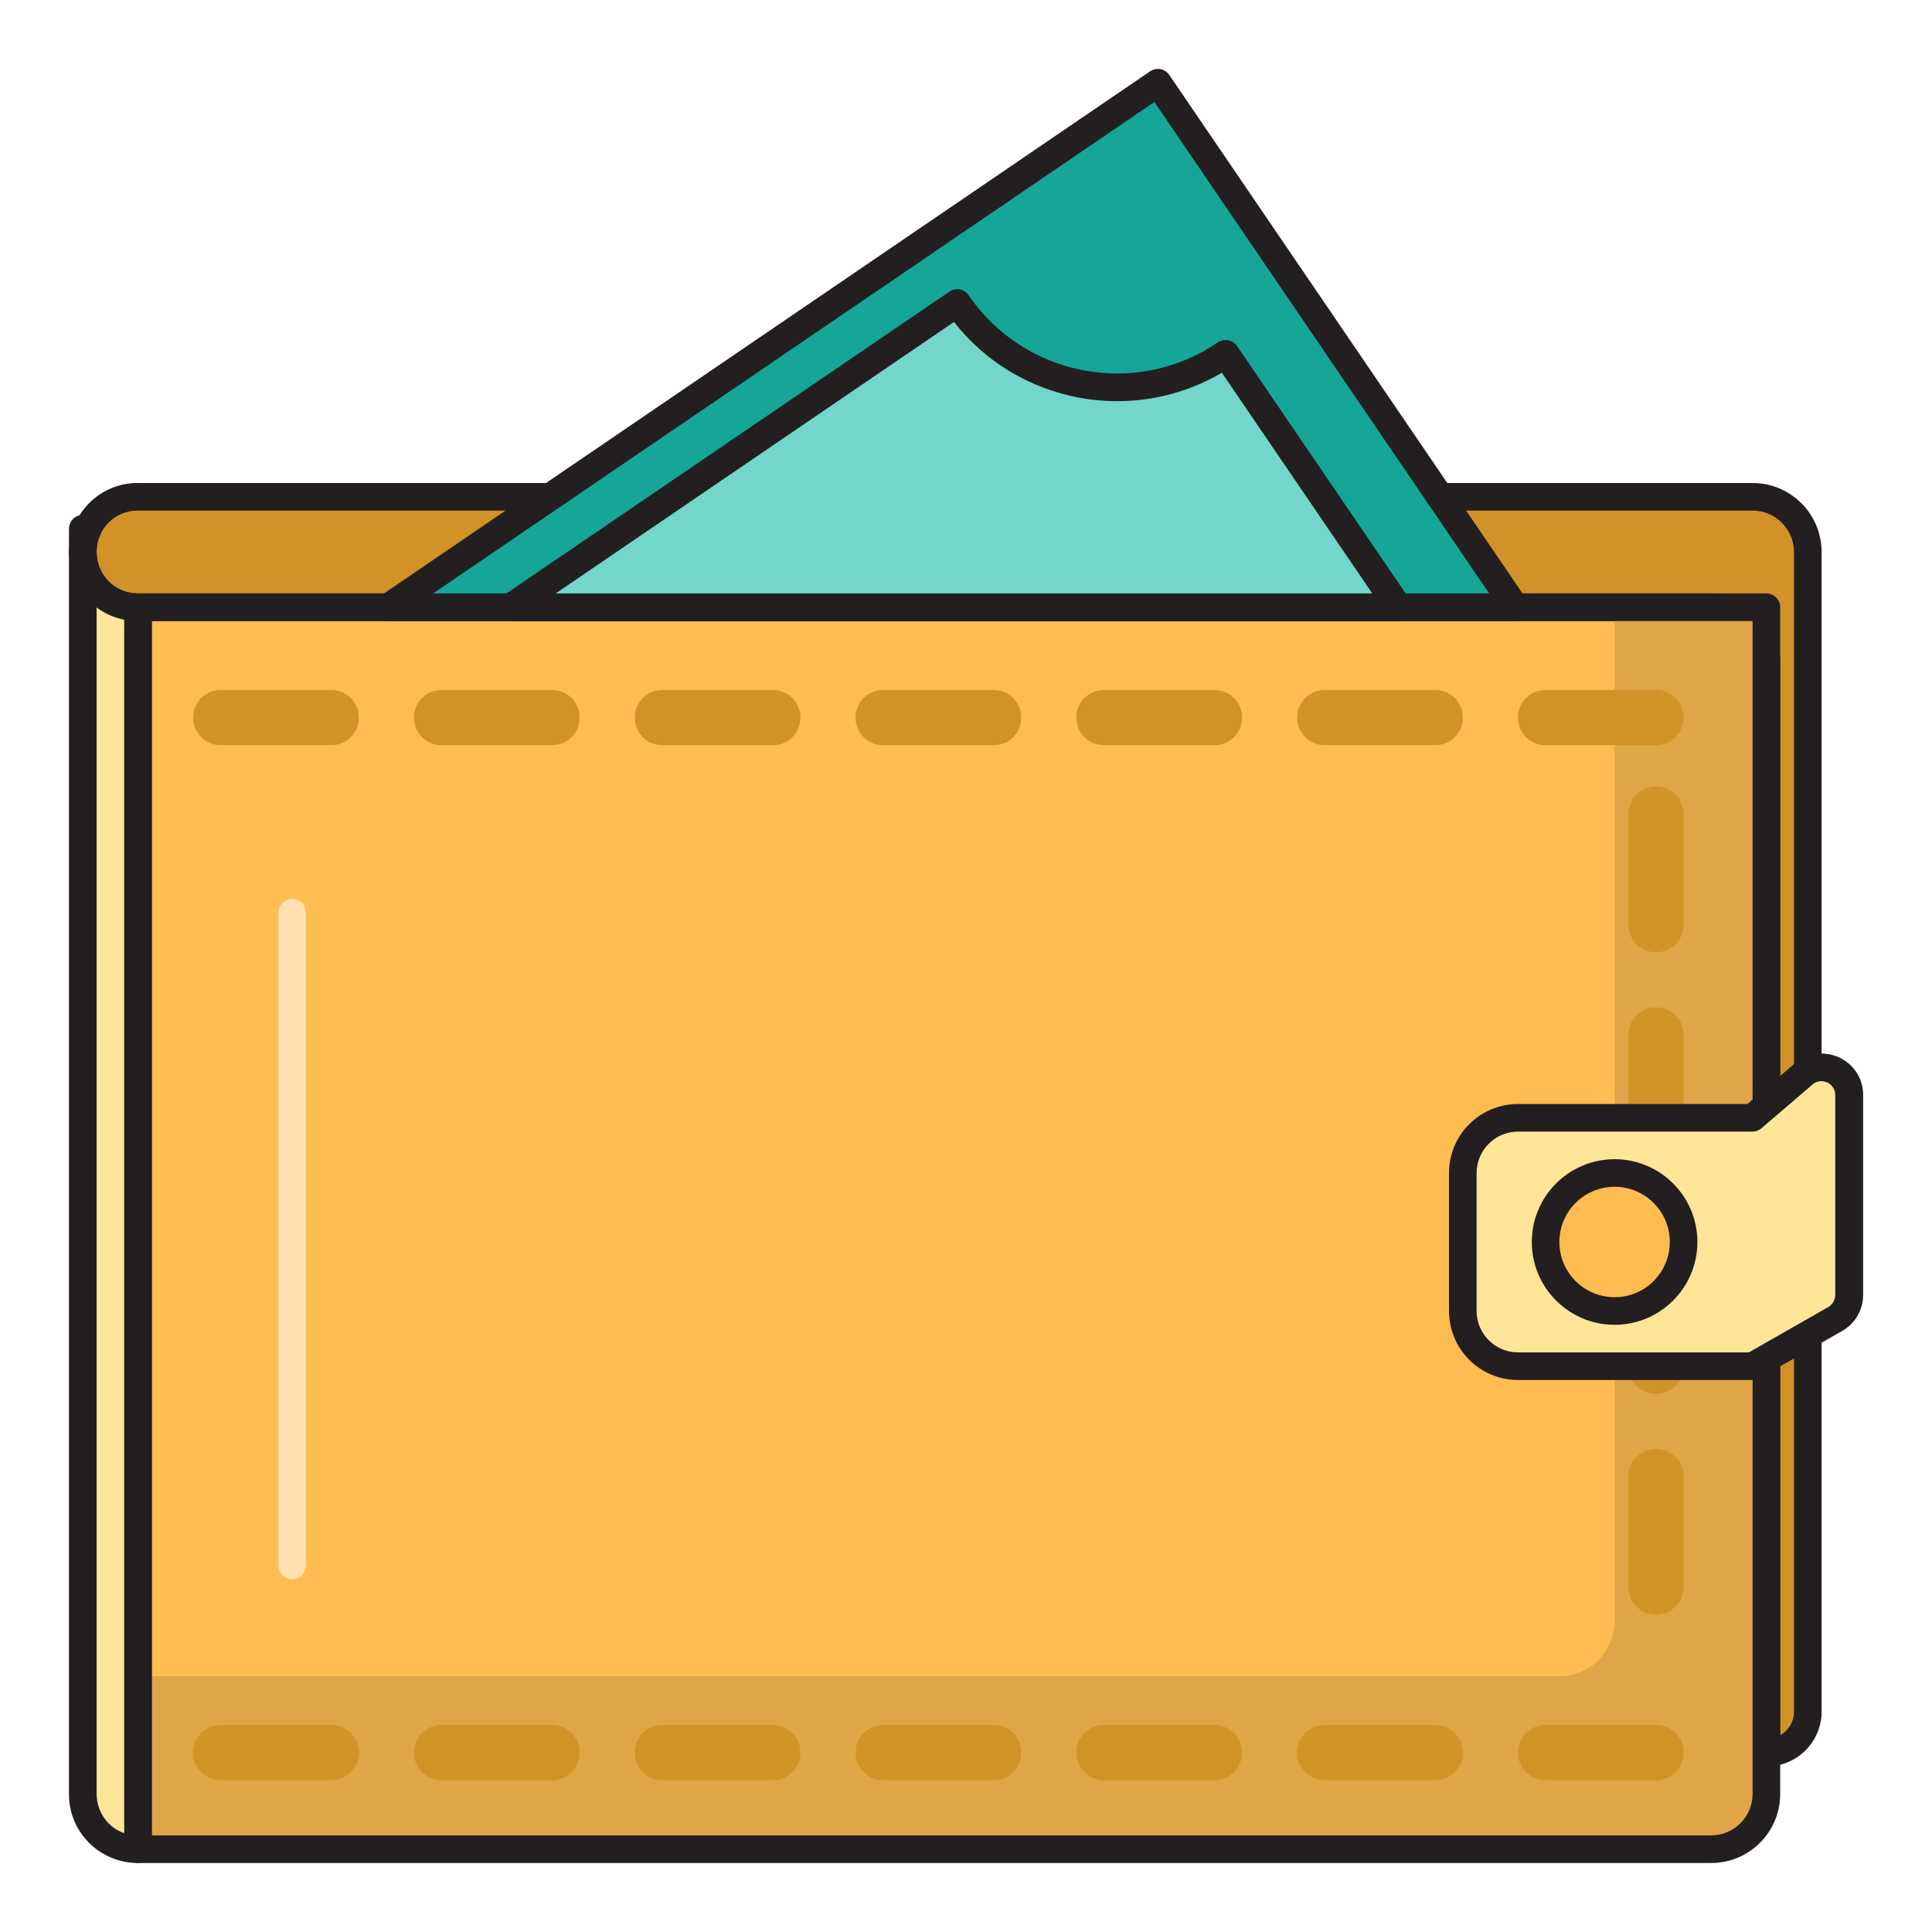 <svg xmlns="http://www.w3.org/2000/svg" version="1.1" xmlns:xlink="http://www.w3.org/1999/xlink" xmlns:svgjs="http://svgjs.com/svgjs" width="128" height="128" x="0" y="0" viewBox="0 0 140 140" style="enable-background:new 0 0 512 512" xml:space="preserve"><g><g xmlns="http://www.w3.org/2000/svg"><g><g><path d="m10 44v90h114c2.21 0 4-1.79 4-4v-86z" fill="#FFBC50" data-original="#ffbc50"></path></g></g><g><g><g><path d="m127 36h-117.04c-2.19 0-3.96 1.77-3.96 3.96v.08c0 2.19 1.77 3.96 3.96 3.96h114.04c2.21 0 4 1.79 4 4v79h.03c1.64 0 2.97-1.33 2.97-2.97v-80.03-4c0-2.21-1.79-4-4-4z" fill="#D19327" data-original="#d19327"></path></g></g><g><g><path d="m128.03 128c-.55 0-1.03-.45-1.03-1v-79c0-1.65-1.35-3-3-3h-114.04c-2.73 0-4.96-2.23-4.96-4.96 0-2.82 2.23-5.04 4.96-5.04h117.04c2.76 0 5 2.24 5 5v84.03c0 2.19-1.78 3.97-3.97 3.97zm-118.07-91c-1.63 0-2.96 1.33-2.96 2.96 0 1.71 1.33 3.04 2.96 3.04h114.04c2.76 0 5 2.24 5 5v77.74c.6-.34 1-.98 1-1.71v-84.03c0-1.65-1.35-3-3-3z" fill="#231F20" data-original="#231f20"></path></g></g></g><g><g><path d="m117 44v73.47c0 2.21-1.79 4-4 4h-103v12.53h114c2.21 0 4-1.79 4-4v-86z" fill="#DFA546" data-original="#dfa546"></path></g></g><g><g><path d="m124 135h-114c-.55 0-1-.45-1-1v-90c0-.55.45-1 1-1h118c.55 0 1 .45 1 1v86c0 2.76-2.24 5-5 5zm-113-2h113c1.65 0 3-1.35 3-3v-85h-116z" fill="#231F20" data-original="#231f20"></path></g></g><g><g><g><path d="m6 38.31v1.65c0-.59.14-1.14.37-1.65z" fill="#FEE598" data-original="#fee598"></path></g><g><path d="m6 40.96c-.55 0-1-.45-1-1v-1.65c0-.55.45-1 1-1h.37c.34 0 .66.17.84.46s.21.65.07.96c-.19.4-.28.81-.28 1.23 0 .55-.45 1-1 1z" fill="#231F20" data-original="#231f20"></path></g></g><g><g><path d="m9.96 44c-2.19 0-3.96-1.77-3.96-3.96v89.92.08c0 2.19 1.77 3.96 3.96 3.96h.04v-8-82z" fill="#FEE598" data-original="#fee598"></path></g><g><path d="m10 135c-2.77 0-5-2.23-5-4.96v-90c0-.55.45-1 1-1s1 .45 1 1c0 1.63 1.33 2.96 2.96 2.96h.04c.55 0 1 .45 1 1v90c0 .55-.45 1-1 1zm-3-90.98v85.94c0 1.36.84 2.48 2 2.88v-87.93c-.74-.15-1.42-.46-2-.89z" fill="#231F20" data-original="#231f20"></path></g></g></g><g><g><path d="m83.91 6-55.76 38h81.65z" fill="#15A698" data-original="#15a698"></path></g><g><path d="m109.8 45h-81.65c-.44 0-.83-.29-.96-.71s.03-.87.39-1.12l55.76-38c.22-.15.49-.2.75-.16.26.05.49.2.64.42l25.89 38c.21.31.23.7.06 1.03-.16.33-.51.54-.88.54zm-78.41-2h76.52l-24.26-35.61z" fill="#231F20" data-original="#231f20"></path></g></g><g><g><path d="m88.82 25.64c-6.39 4.35-15.1 2.7-19.45-3.69l-32.35 22.05h64.31z" fill="#72D6CA" data-original="#72d6ca"></path></g><g><path d="m101.33 45h-64.31c-.44 0-.83-.29-.96-.71s.03-.87.39-1.12l32.35-22.04c.46-.31 1.08-.19 1.39.26 4.04 5.92 12.14 7.46 18.06 3.42.46-.31 1.08-.19 1.39.26l12.51 18.36c.21.31.23.7.06 1.03s-.51.54-.88.54zm-61.06-2h59.17l-10.9-15.99c-6.46 3.8-14.79 2.22-19.41-3.68z" fill="#231F20" data-original="#231f20"></path></g></g><g><g><g><path d="m24.02 54h-8.04c-1.09 0-1.98-.89-1.98-1.98v-.04c0-1.09.89-1.98 1.98-1.98h8.04c1.09 0 1.98.89 1.98 1.98v.04c0 1.09-.89 1.98-1.98 1.98z" fill="#D19327" data-original="#d19327"></path></g></g><g><g><path d="m40.02 54h-8.04c-1.09 0-1.98-.89-1.98-1.98v-.04c0-1.09.89-1.98 1.98-1.98h8.04c1.09 0 1.98.89 1.98 1.98v.04c0 1.09-.89 1.98-1.98 1.98z" fill="#D19327" data-original="#d19327"></path></g></g><g><g><path d="m56.02 54h-8.04c-1.09 0-1.98-.89-1.98-1.98v-.04c0-1.09.89-1.98 1.98-1.98h8.04c1.09 0 1.98.89 1.98 1.98v.04c0 1.09-.89 1.98-1.98 1.98z" fill="#D19327" data-original="#d19327"></path></g></g><g><g><path d="m72.02 54h-8.04c-1.09 0-1.98-.89-1.98-1.98v-.04c0-1.09.89-1.98 1.98-1.98h8.04c1.09 0 1.98.89 1.98 1.98v.04c0 1.09-.89 1.98-1.98 1.98z" fill="#D19327" data-original="#d19327"></path></g></g><g><g><path d="m88.02 54h-8.04c-1.09 0-1.98-.89-1.98-1.98v-.04c0-1.09.89-1.98 1.98-1.98h8.04c1.09 0 1.98.89 1.98 1.98v.04c0 1.09-.89 1.98-1.98 1.98z" fill="#D19327" data-original="#d19327"></path></g></g><g><g><path d="m104.02 54h-8.04c-1.09 0-1.98-.89-1.98-1.98v-.04c0-1.09.89-1.98 1.98-1.98h8.04c1.09 0 1.98.89 1.98 1.98v.04c0 1.09-.89 1.98-1.98 1.98z" fill="#D19327" data-original="#d19327"></path></g></g><g><g><path d="m120.02 54h-8.04c-1.09 0-1.98-.89-1.98-1.98v-.04c0-1.09.89-1.98 1.98-1.98h8.04c1.09 0 1.98.89 1.98 1.98v.04c0 1.09-.89 1.98-1.98 1.98z" fill="#D19327" data-original="#d19327"></path></g></g><g><g><path d="m24.02 129h-8.04c-1.09 0-1.98-.89-1.98-1.98v-.04c0-1.09.89-1.98 1.98-1.98h8.04c1.09 0 1.98.89 1.98 1.98v.04c0 1.09-.89 1.98-1.98 1.98z" fill="#D19327" data-original="#d19327"></path></g></g><g><g><path d="m40.02 129h-8.04c-1.09 0-1.98-.89-1.98-1.98v-.04c0-1.09.89-1.98 1.98-1.98h8.04c1.09 0 1.98.89 1.98 1.98v.04c0 1.09-.89 1.98-1.98 1.98z" fill="#D19327" data-original="#d19327"></path></g></g><g><g><path d="m56.02 129h-8.04c-1.09 0-1.98-.89-1.98-1.98v-.04c0-1.09.89-1.98 1.98-1.98h8.04c1.09 0 1.98.89 1.98 1.98v.04c0 1.09-.89 1.98-1.98 1.98z" fill="#D19327" data-original="#d19327"></path></g></g><g><g><path d="m72.02 129h-8.04c-1.09 0-1.98-.89-1.98-1.98v-.04c0-1.09.89-1.98 1.98-1.98h8.04c1.09 0 1.98.89 1.98 1.98v.04c0 1.09-.89 1.98-1.98 1.98z" fill="#D19327" data-original="#d19327"></path></g></g><g><g><path d="m88.02 129h-8.04c-1.09 0-1.98-.89-1.98-1.98v-.04c0-1.09.89-1.98 1.98-1.98h8.04c1.09 0 1.98.89 1.98 1.98v.04c0 1.09-.89 1.98-1.98 1.98z" fill="#D19327" data-original="#d19327"></path></g></g><g><g><path d="m104.02 129h-8.04c-1.09 0-1.98-.89-1.98-1.98v-.04c0-1.09.89-1.98 1.98-1.98h8.04c1.09 0 1.98.89 1.98 1.98v.04c0 1.09-.89 1.98-1.98 1.98z" fill="#D19327" data-original="#d19327"></path></g></g><g><g><path d="m120.02 129h-8.04c-1.09 0-1.98-.89-1.98-1.98v-.04c0-1.09.89-1.98 1.98-1.98h8.04c1.09 0 1.98.89 1.98 1.98v.04c0 1.09-.89 1.98-1.98 1.98z" fill="#D19327" data-original="#d19327"></path></g></g><g><g><path d="m122 106.98v8.04c0 1.09-.89 1.98-1.98 1.98h-.04c-1.09 0-1.98-.89-1.98-1.98v-8.04c0-1.09.89-1.98 1.98-1.98h.04c1.09 0 1.98.89 1.98 1.98z" fill="#D19327" data-original="#d19327"></path></g></g><g><g><path d="m122 90.98v8.04c0 1.09-.89 1.98-1.98 1.98h-.04c-1.09 0-1.98-.89-1.98-1.98v-8.04c0-1.09.89-1.98 1.98-1.98h.04c1.09 0 1.98.89 1.98 1.98z" fill="#D19327" data-original="#d19327"></path></g></g><g><g><path d="m122 74.98v8.04c0 1.09-.89 1.98-1.98 1.98h-.04c-1.09 0-1.98-.89-1.98-1.98v-8.04c0-1.09.89-1.98 1.98-1.98h.04c1.09 0 1.98.89 1.98 1.98z" fill="#D19327" data-original="#d19327"></path></g></g><g><g><path d="m122 58.98v8.04c0 1.09-.89 1.98-1.98 1.98h-.04c-1.09 0-1.98-.89-1.98-1.98v-8.04c0-1.09.89-1.98 1.98-1.98h.04c1.09 0 1.98.89 1.98 1.98z" fill="#D19327" data-original="#d19327"></path></g></g></g><g><g><path d="m130.7 77.83-3.7 3.17h-17c-2.21 0-4 1.79-4 4v10c0 2.21 1.79 4 4 4h17l5.99-3.42c.62-.36 1.01-1.02 1.01-1.74v-14.49c0-1.71-2-2.63-3.3-1.52z" fill="#FEE598" data-original="#fee598"></path></g><g><path d="m127 100h-17c-2.76 0-5-2.24-5-5v-10c0-2.76 2.24-5 5-5h16.63l3.42-2.93c.9-.77 2.13-.94 3.21-.45 1.08.5 1.75 1.54 1.75 2.73v14.49c0 1.07-.58 2.07-1.51 2.6l-5.99 3.42c-.16.09-.34.14-.51.14zm-17-18c-1.65 0-3 1.35-3 3v10c0 1.65 1.35 3 3 3h16.73l5.76-3.29c.31-.18.5-.51.5-.87v-14.49c0-.59-.45-.85-.58-.91-.14-.06-.62-.24-1.07.15l-3.7 3.17c-.17.15-.4.24-.64.24z" fill="#231F20" data-original="#231f20"></path></g></g><g><g><circle cx="117" cy="90" fill="#FFBC50" r="5" data-original="#ffbc50"></circle></g><g><path d="m117 96c-3.31 0-6-2.69-6-6s2.69-6 6-6 6 2.69 6 6-2.69 6-6 6zm0-10c-2.21 0-4 1.79-4 4s1.79 4 4 4 4-1.79 4-4-1.79-4-4-4z" fill="#231F20" data-original="#231f20"></path></g></g><g><g><path d="m21.17 114.44c-.55 0-1-.45-1-1v-47.3c0-.55.45-1 1-1s1 .45 1 1v47.3c0 .56-.45 1-1 1z" fill="#FFE1B1" data-original="#ffe1b1"></path></g></g></g></g></svg>